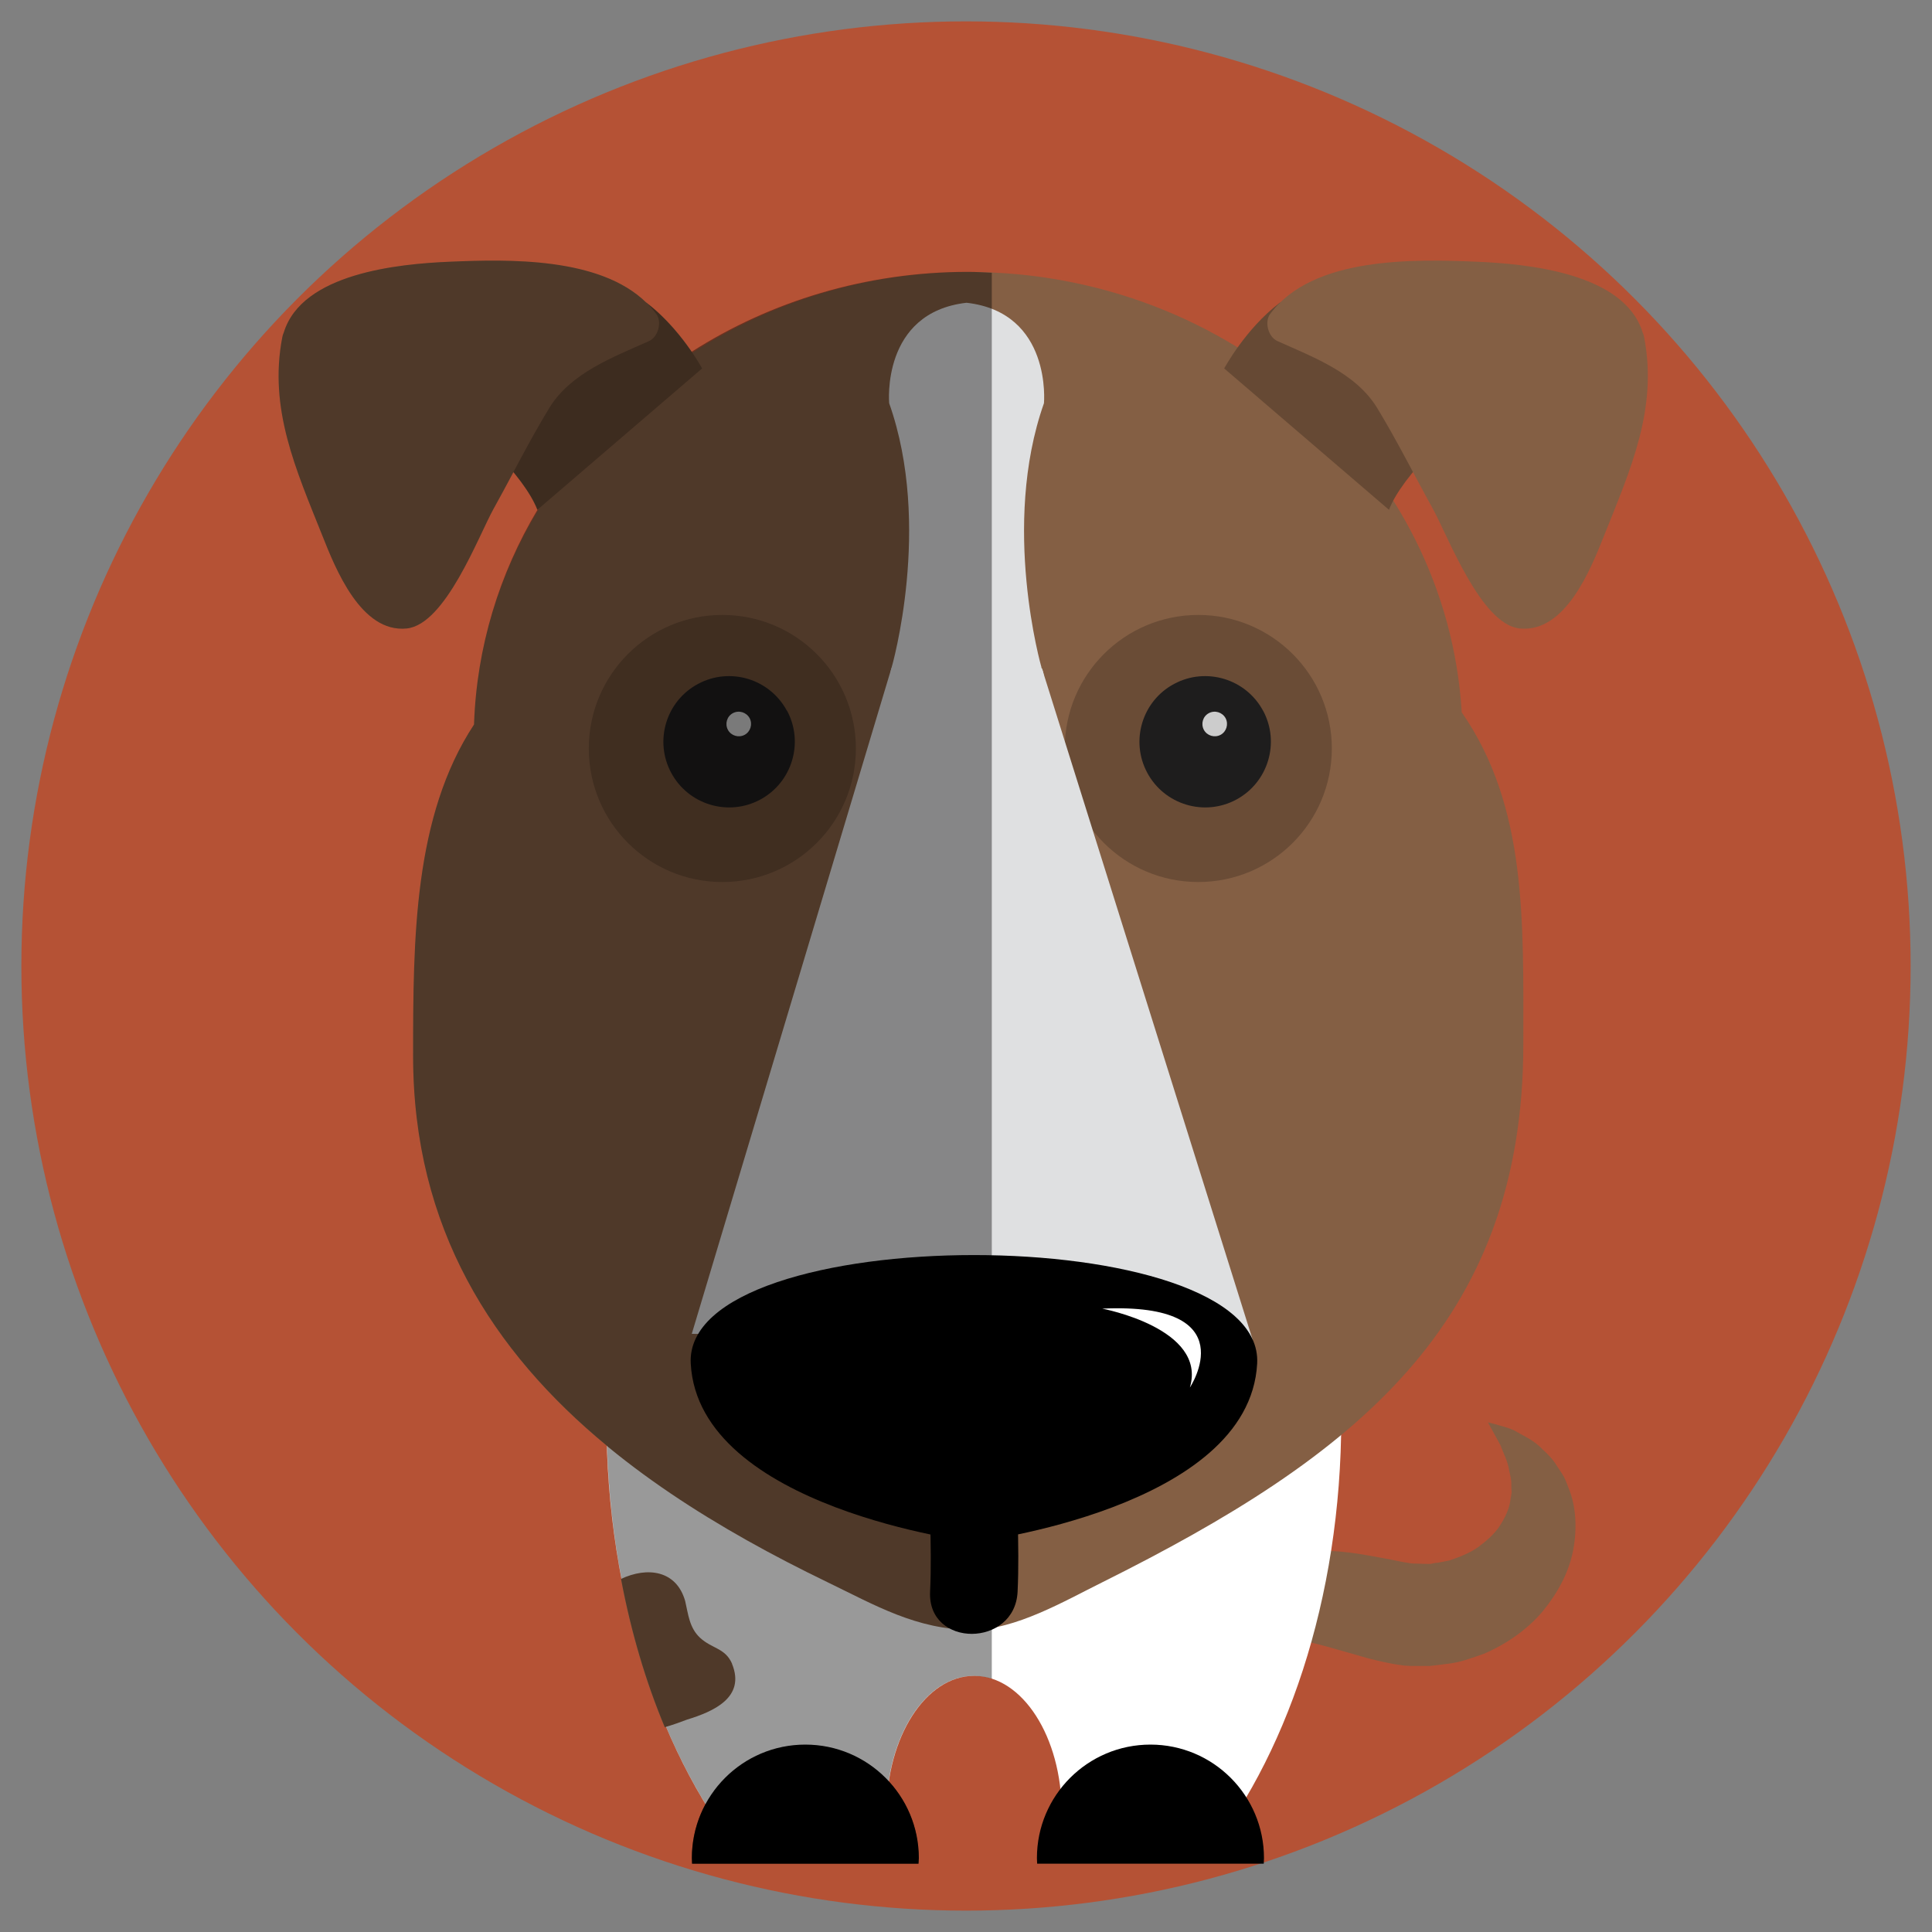 <?xml version="1.0" encoding="UTF-8"?><svg xmlns="http://www.w3.org/2000/svg" viewBox="0 0 170 170"><rect x="0" y="0" width="170" height="170" fill="#808080" stroke="none"/><defs><style>.cls-1{opacity:.2;}.cls-1,.cls-2{mix-blend-mode:multiply;}.cls-2{opacity:.4;}.cls-3{fill:#dfe0e1;}.cls-4{isolation:isolate;}.cls-5{fill:#fff;}.cls-6{fill:#262424;}.cls-7{fill:#664934;}.cls-8{fill:#845f44;}.cls-9{fill:#b55235;}</style></defs><g class="cls-4"><g id="Calque_3"><circle class="cls-9" cx="85" cy="85" r="83.12"/><path class="cls-8" d="M110.11,153.3s-.1-.2-.29-.56c-.17-.36-.48-.87-.77-1.55-.31-.67-.71-1.49-1.06-2.5-.35-1.01-.7-2.18-.84-3.65-.07-.74-.07-1.56.1-2.51.18-.94.53-2.04,1.4-3.12l.16-.2.08-.1.04-.05c.1-.09-.19.15.23-.2h.01s.18-.21.18-.21l.18-.19c.06-.06.08-.11.31-.26.35-.25.73-.48,1.12-.69.39-.2.6-.27.93-.4,1.19-.46,2.3-.58,3.31-.64,2.03-.1,3.8.14,5.44.44.83.16,1.6.28,2.32.44.35.07.7.14.99.18.17.03.28.04.4.05l.17.02h0c.09,0-.76-.04-.39-.02h.04s.07,0,.07,0h.15s1.2.03,1.2.03h.3s.13-.03.13-.03c.08-.02.16-.04.24-.05.27,0,.8-.14,1.27-.22.9-.31,1.81-.65,2.57-1.2.72-.55,1.44-1.16,1.88-1.87.45-.7.84-1.48.93-2.3.03-.2.08-.42.1-.63-.01-.21-.03-.42-.03-.63.03-.45-.09-.85-.18-1.26-.12-.86-.53-1.56-.76-2.23-.66-1.2-1.11-2.03-1.11-2.03,0,0,.21.04.61.15.38.13,1.01.24,1.73.57.66.41,1.64.78,2.46,1.65.45.4.91.87,1.28,1.48.2.29.4.61.6.93.17.34.3.71.45,1.09.61,1.53.73,3.43.37,5.35-.36,1.94-1.35,3.77-2.68,5.4-1.36,1.6-3.16,2.87-5.18,3.74-1.05.35-2.01.77-3.35.9l-.95.12-.47.05h-.3s-1.2,0-1.2,0h-.15s-.57-.03-.57-.03l-.42-.06c-.28-.04-.56-.08-.79-.13-.5-.09-.93-.2-1.37-.3-.84-.19-1.61-.45-2.32-.64-1.44-.41-2.72-.79-3.7-.98-.5-.11-.88-.13-1.08-.19-.02-.01-.16-.02-.1-.06.07-.05.13-.13.16-.21.05-.09-.06-.01-.13.03l-.23.13-.24.13h-.01c.41-.34.11-.09.2-.17h-.01s-.02-.01-.02-.01c-.25-.19-.87.59-1.21,1.49-.38.92-.64,1.96-.87,2.9-.24.98-.45,1.84-.62,2.54-.16.72-.37,1.31-.49,1.7-.15.38-.23.59-.23.59Z"/><path class="cls-5" d="M111.95,95.85h-52.52c-3.82,8.16-6.07,18.15-6.07,28.97,0,15.89,4.86,30.03,12.41,39.13h12.8c-.36-1.39-.56-2.9-.56-4.49,0-6.62,3.45-12,7.7-12s7.71,5.37,7.71,12c0,1.59-.2,3.1-.56,4.49h12.75c7.55-9.1,12.41-23.23,12.41-39.13,0-10.82-2.25-20.81-6.07-28.97Z"/><path d="M80.82,163.99c0-.17.03-.33.03-.49,0-5.51-4.47-9.99-9.99-9.99s-9.98,4.47-9.98,9.99c0,.17.02.33.02.49h19.92Z"/><path d="M111.2,163.99c.01-.17.02-.33.02-.49,0-5.51-4.47-9.99-9.99-9.99s-9.99,4.47-9.99,9.99c0,.17.02.33.02.49h19.92Z"/><path class="cls-8" d="M128.62,62.68c-1.3-21.61-20.25-38.75-43.43-38.75s-42.75,17.72-43.48,39.83c-5.31,8.08-5.36,18.83-5.36,29.18,0,23.7,17.18,36.96,36.48,46.29,4.16,2.01,7.84,4.18,12.69,4.18,3.84,0,8.16-2.54,11.47-4.18,22.14-11.04,37.05-22.65,37.05-47.35,0-10.81.34-20.91-5.42-29.2Z"/><path d="M81.84,127.47c-.17,4.19.2,8.39,0,12.58-.24,4.97,7.47,4.94,7.7,0,.2-4.19-.16-8.39,0-12.58.2-4.97-7.51-4.95-7.7,0h0Z"/><path class="cls-6" d="M111.14,62.53c1.51,2.81.45,6.32-2.36,7.83-2.81,1.51-6.32.45-7.83-2.36-1.51-2.81-.45-6.32,2.36-7.82,2.81-1.51,6.32-.45,7.83,2.36Z"/><path class="cls-5" d="M107.84,63.19c.28.53.08,1.19-.44,1.47-.53.28-1.19.08-1.47-.44-.28-.53-.09-1.19.44-1.47.53-.28,1.18-.08,1.47.44Z"/><path class="cls-1" d="M117.19,65.86c0,6.49-5.26,11.75-11.75,11.75s-11.75-5.26-11.75-11.75,5.26-11.75,11.75-11.75,11.75,5.26,11.75,11.75Z"/><path class="cls-6" d="M69.25,62.53c1.51,2.81.45,6.32-2.36,7.83-2.81,1.51-6.32.45-7.83-2.36-1.51-2.81-.45-6.32,2.36-7.82,2.81-1.51,6.31-.45,7.82,2.36Z"/><path class="cls-5" d="M65.96,63.19c.28.53.08,1.19-.44,1.47-.53.28-1.19.08-1.47-.44-.28-.53-.09-1.19.44-1.47.53-.28,1.18-.08,1.47.44Z"/><path class="cls-1" d="M75.31,65.86c0,6.49-5.26,11.75-11.75,11.75s-11.75-5.26-11.75-11.75,5.26-11.75,11.75-11.75,11.75,5.26,11.75,11.75Z"/><polygon class="cls-3" points="78.46 58.72 60.87 117.37 110.22 117.88 91.69 58.84 78.46 58.72"/><path d="M60.78,119.99c.7,12.75,24.92,15.7,24.92,15.7,0,0,24.22-2.94,24.92-15.7.7-12.74-50.54-12.74-49.84,0Z"/><path class="cls-5" d="M96.99,115.15s9.25,1.73,7.71,6.94c0,0,5.01-7.52-7.71-6.94Z"/><path class="cls-3" d="M91.84,59.55c0,1.83-3.05,3.32-6.81,3.32s-6.68-1.69-6.68-3.52,2.92-3.12,6.68-3.12,6.81,1.49,6.81,3.32Z"/><path class="cls-3" d="M85.05,26.64c-7.54.86-6.81,8.84-6.81,8.84,3.82,10.79.22,23.24.22,23.24l6.59-1.37,6.59,1.37s-3.59-12.46.22-23.24c0,0,.73-7.98-6.81-8.84Z"/><path class="cls-7" d="M28.89,27.6s16.08,11.19,18.39,17.26l14.5-12.44s-1.87-3.49-4.9-5.79l-27.98.96Z"/><path class="cls-8" d="M57.74,27.62c-3.73-5.05-12.64-4.82-18.19-4.59-4.46.19-12.98,1-14.58,6.23-.06.12-.1.26-.13.41-1.22,6.31,1.21,11.66,3.52,17.45,1.16,2.92,3.4,8.59,7.43,8.18,3.41-.35,6.3-8.11,7.64-10.53,1.64-2.96,3.14-5.98,4.9-8.87,1.89-3.1,5.65-4.48,8.78-5.89.81-.36,1.16-1.69.63-2.4Z"/><path class="cls-7" d="M140.61,27.6s-16.08,11.19-18.39,17.26l-14.5-12.44s1.87-3.49,4.9-5.79l27.98.96Z"/><path class="cls-8" d="M111.77,27.62c3.73-5.05,12.64-4.82,18.19-4.59,4.46.19,12.98,1,14.58,6.23.06.12.1.26.13.41,1.22,6.31-1.21,11.66-3.52,17.45-1.16,2.92-3.4,8.59-7.43,8.18-3.41-.35-6.3-8.11-7.64-10.53-1.64-2.96-3.14-5.98-4.9-8.87-1.89-3.1-5.65-4.48-8.78-5.89-.81-.36-1.16-1.69-.63-2.4Z"/><path class="cls-8" d="M64.42,146.4c-.61-1.4-1.75-1.31-2.81-2.28-.96-.88-1.05-2.1-1.32-3.24-.77-2.72-3.34-3.04-5.66-1.94.88,4.66,2.18,9.05,3.85,13.04.7-.19,1.39-.45,1.98-.67,2.28-.7,5.17-1.93,3.95-4.91Z"/><g class="cls-2"><path d="M87.28,24c-.7-.03-1.4-.08-2.1-.08-9.01,0-17.38,2.6-24.32,7.03-.84-1.22-2.21-2.97-3.99-4.32h0c-4.11-4.03-12.16-3.82-17.32-3.6-4.46.19-12.98,1-14.58,6.23-.06.12-.1.26-.13.41-1.22,6.31,1.21,11.66,3.52,17.45,1.16,2.92,3.4,8.59,7.43,8.18,3.41-.35,6.3-8.11,7.64-10.53.6-1.07,1.17-2.15,1.75-3.23.98,1.2,1.73,2.33,2.11,3.32h0c-3.35,5.61-5.35,12.04-5.58,18.89-5.31,8.08-5.36,18.83-5.36,29.18,0,15.11,6.99,25.98,17.06,34.29.13,4.05.56,7.97,1.28,11.71-.01,0-.03,0-.04.01.88,4.66,2.18,9.05,3.85,13.04.04-.01.07-.02.11-.03,1.03,2.42,2.19,4.68,3.47,6.79-.77,1.42-1.21,3.04-1.21,4.76,0,.17.02.33.02.49h19.92c0-.17.02-.33.02-.49,0-2.6-1-4.97-2.64-6.74.79-5.32,3.84-9.3,7.5-9.3.54,0,1.07.1,1.58.26V24Z"/></g></g></g></svg>